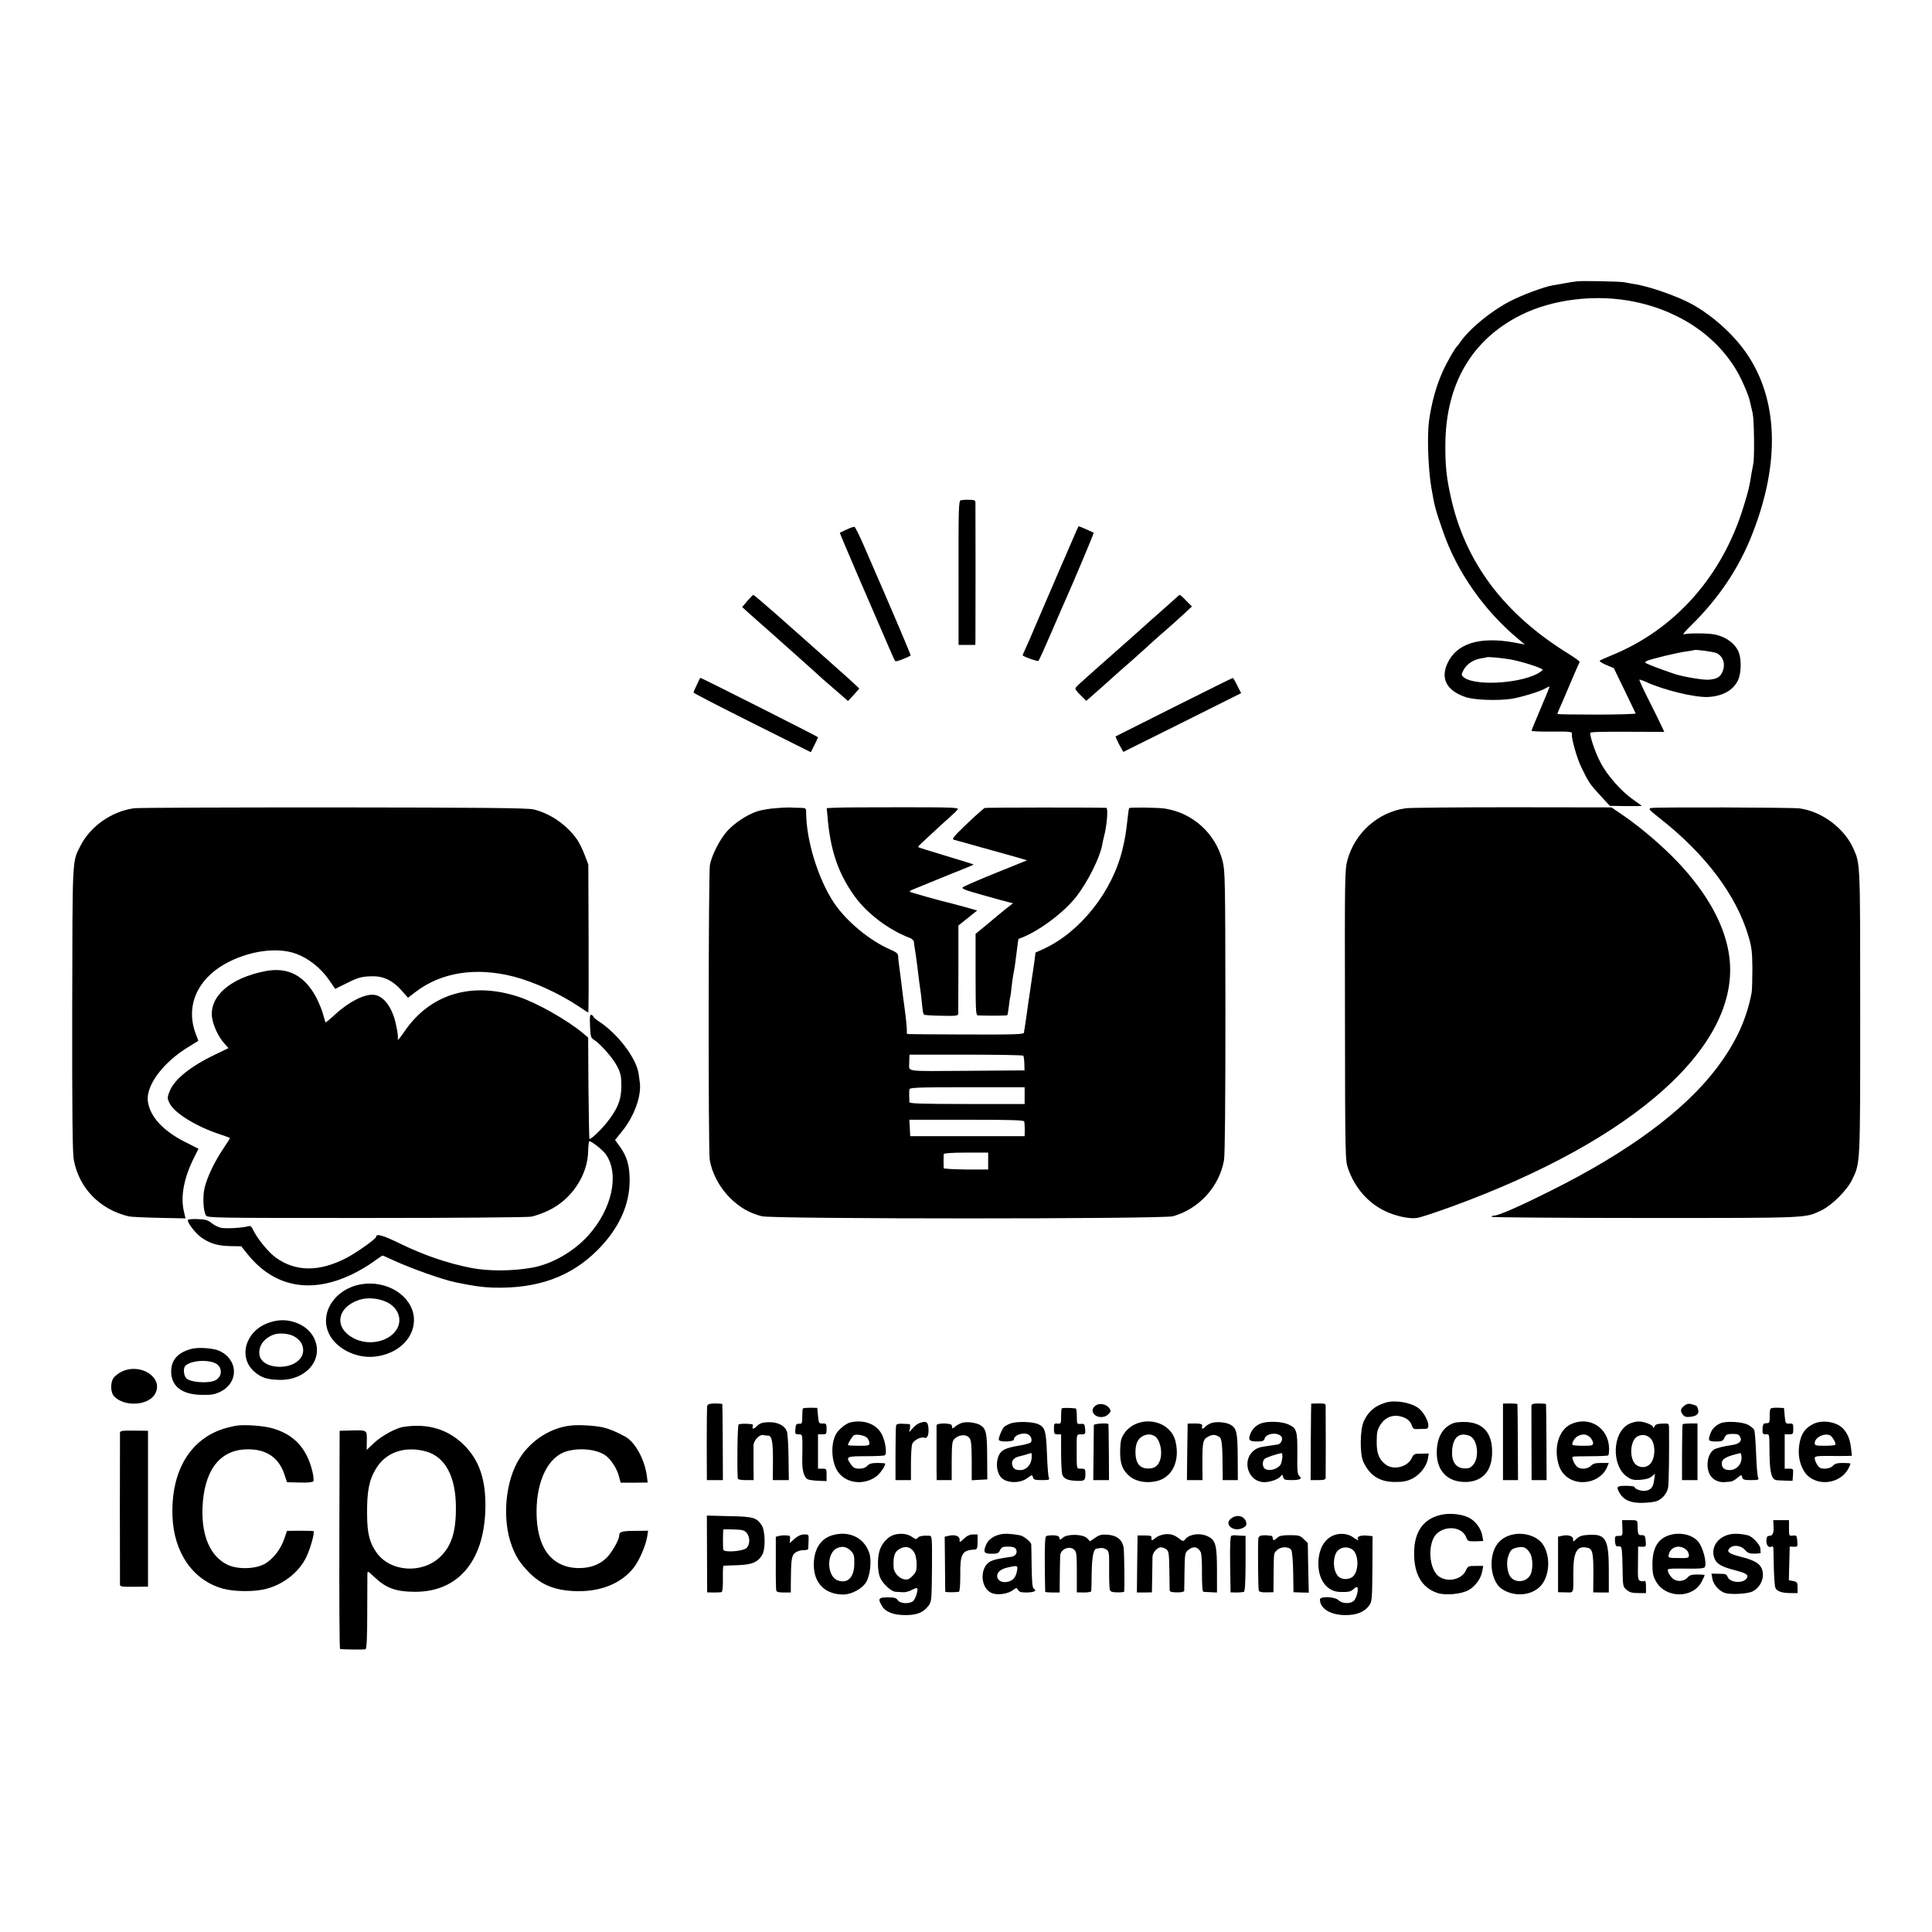 <?xml version="1.0" standalone="no"?>
<!DOCTYPE svg PUBLIC "-//W3C//DTD SVG 20010904//EN"
 "http://www.w3.org/TR/2001/REC-SVG-20010904/DTD/svg10.dtd">
<svg version="1.0" xmlns="http://www.w3.org/2000/svg"
 width="1351pt" height="1351pt" viewBox="0 0 1351 1351"
 preserveAspectRatio="xMidYMid meet">
<g transform="translate(0,1351) scale(0.1,-0.1)"
fill="#000000" stroke="none">
<path d="M11030 11543 c-19 -2 -60 -8 -90 -14 -30 -6 -66 -12 -80 -14 -56 -8
-217 -68 -298 -110 -136 -70 -286 -194 -350 -286 -9 -13 -18 -26 -22 -29 -14
-12 -71 -110 -98 -170 -49 -106 -83 -230 -100 -360 -13 -106 -5 -330 17 -460
24 -137 25 -143 83 -310 96 -278 285 -548 522 -746 l49 -41 -74 14 c-244 44
-405 -7 -468 -147 -49 -108 -3 -191 129 -235 59 -20 220 -26 317 -12 63 9 209
53 241 74 13 8 25 13 27 11 1 -2 -26 -70 -61 -151 -35 -82 -64 -152 -64 -157
0 -4 65 -7 143 -6 129 1 143 -1 139 -16 -6 -25 35 -172 67 -236 51 -105 60
-117 129 -192 l69 -75 112 -2 c61 0 111 0 111 1 0 2 -25 20 -55 41 -85 58
-187 173 -233 263 -36 68 -72 173 -72 207 0 7 85 9 259 8 l259 -1 -17 36 c-9
21 -49 102 -89 181 -40 79 -71 146 -68 148 2 2 23 -5 47 -16 125 -57 336 -108
429 -105 106 4 185 49 216 123 19 44 22 133 5 183 -21 64 -92 117 -175 132
-48 9 -186 9 -212 0 -10 -3 10 22 46 57 198 193 343 409 437 654 193 496 176
937 -46 1257 -91 131 -234 260 -378 340 -98 55 -306 128 -408 142 -23 4 -52 9
-65 12 -30 6 -280 11 -330 7z m399 -143 c339 -69 612 -267 745 -538 27 -55 56
-127 61 -152 1 -5 9 -37 21 -90 10 -43 14 -313 4 -355 -4 -22 -11 -56 -14 -75
-11 -77 -19 -109 -52 -217 -148 -489 -478 -863 -923 -1045 -42 -17 -80 -34
-84 -38 -5 -4 15 -17 45 -30 l53 -22 75 -155 c41 -85 76 -158 78 -162 1 -4
-121 -8 -273 -8 -151 0 -275 2 -275 4 0 3 7 19 14 36 8 18 43 97 76 177 34 80
64 148 66 151 2 4 -31 28 -74 55 -454 279 -726 641 -827 1099 -30 134 -39 220
-38 365 2 423 184 735 528 907 224 112 529 148 794 93z m577 -2458 c45 -24 61
-77 39 -129 -16 -38 -38 -51 -96 -56 -36 -3 -166 18 -229 37 -36 11 -158 55
-189 69 -31 13 -33 15 -15 25 25 13 215 59 279 67 28 4 51 8 52 9 7 6 141 -12
159 -22z m-1451 -42 c80 -13 236 -63 232 -74 -2 -5 -19 -18 -38 -28 -140 -72
-454 -85 -518 -20 -13 12 -12 18 4 48 22 41 68 71 121 80 21 3 40 7 41 8 4 4
96 -4 158 -14z"/>
<path d="M6719 10012 c-15 -3 -17 -48 -16 -508 l0 -504 58 0 59 0 1 33 c1 39
1 934 0 962 -1 17 -8 20 -43 20 -24 1 -50 -1 -59 -3z"/>
<path d="M5920 9807 c-25 -12 -46 -22 -47 -22 -2 -1 54 -132 122 -291 69 -159
155 -359 192 -444 36 -85 69 -159 73 -163 5 -6 67 16 108 39 3 2 -107 262
-325 763 -32 74 -63 136 -68 137 -6 1 -30 -7 -55 -19z"/>
<path d="M7527 9798 c-8 -18 -65 -150 -127 -293 -62 -143 -132 -307 -157 -365
-24 -58 -55 -129 -69 -159 -14 -29 -24 -54 -22 -55 22 -15 105 -43 110 -37 4
4 45 94 91 201 46 107 91 211 100 230 47 104 198 462 195 465 -4 3 -100 45
-104 45 -2 0 -10 -15 -17 -32z"/>
<path d="M5226 9308 l-36 -43 38 -35 c22 -19 87 -78 147 -130 59 -52 113 -100
119 -106 6 -6 56 -50 111 -99 55 -49 102 -91 105 -94 3 -4 53 -49 113 -100
l107 -93 40 43 39 44 -37 35 c-20 19 -70 64 -111 100 -40 36 -86 76 -101 90
-15 14 -56 50 -91 81 -35 31 -138 122 -229 203 -91 80 -168 146 -172 146 -3 0
-22 -19 -42 -42z"/>
<path d="M8199 9307 c-26 -23 -75 -67 -109 -97 -35 -30 -75 -66 -90 -80 -33
-30 -117 -105 -310 -275 -168 -149 -170 -151 -170 -162 0 -5 17 -26 38 -46
l38 -38 24 21 c25 21 120 106 180 160 19 18 64 57 100 88 36 32 88 78 115 103
28 26 85 78 129 115 43 38 104 92 135 121 l56 52 -40 40 c-21 23 -42 41 -45
41 -3 0 -26 -19 -51 -43z"/>
<path d="M4873 8722 c-13 -26 -23 -51 -23 -55 0 -4 184 -99 410 -212 l410
-205 25 50 c14 27 25 52 25 55 0 4 -815 415 -822 415 -2 0 -13 -22 -25 -48z"/>
<path d="M8208 8565 l-408 -205 12 -27 c7 -16 19 -40 28 -54 l15 -27 412 205
412 206 -27 53 c-14 30 -29 54 -32 53 -3 0 -188 -92 -412 -204z"/>
<path d="M937 7858 c-157 -22 -305 -126 -374 -262 -59 -116 -56 -63 -58 -1141
-1 -739 2 -1007 11 -1056 37 -198 182 -347 385 -395 13 -3 108 -8 210 -10
l186 -4 -12 53 c-23 102 2 232 70 368 l33 66 -95 48 c-154 78 -244 177 -259
283 -15 112 108 276 290 385 l63 39 -18 48 c-72 190 6 377 203 489 164 92 367
121 500 71 85 -31 170 -99 225 -177 l47 -68 81 40 c84 42 107 48 192 48 70 -1
133 -33 190 -98 l46 -52 51 39 c181 139 422 177 688 109 143 -37 325 -121 460
-212 31 -22 59 -39 62 -39 2 0 3 233 2 518 l-2 517 -26 68 c-14 37 -38 85 -53
107 -70 101 -189 183 -304 210 -41 10 -362 13 -1401 14 -741 0 -1368 -2 -1393
-6z"/>
<path d="M5430 7859 c-47 -3 -108 -13 -137 -23 -71 -24 -160 -83 -211 -141
-50 -57 -107 -170 -118 -235 -10 -60 -12 -1990 -1 -2059 13 -90 68 -194 140
-266 70 -69 137 -108 225 -130 84 -20 2803 -20 2875 0 182 52 323 207 356 391
7 39 10 398 10 1039 -1 931 -2 984 -20 1055 -49 192 -209 336 -404 366 -50 7
-243 10 -249 3 -2 -2 -7 -31 -10 -64 -13 -114 -17 -140 -36 -221 -70 -297
-295 -581 -553 -700 l-56 -25 -7 -57 c-5 -31 -8 -59 -9 -62 -1 -3 -5 -30 -9
-60 -8 -57 -13 -91 -20 -137 -3 -16 -7 -47 -10 -70 -10 -70 -18 -127 -21 -143
-2 -8 -4 -22 -4 -30 -1 -13 -52 -15 -403 -14 -222 1 -407 2 -411 3 -4 0 -7 7
-6 14 3 11 -8 119 -16 171 -2 12 -6 41 -9 66 -11 92 -28 226 -31 245 -2 11 -4
32 -4 46 -1 21 -10 29 -53 48 -145 62 -309 198 -395 326 -111 165 -195 436
-196 633 0 31 -2 32 -41 33 -23 0 -50 1 -61 2 -11 1 -58 0 -105 -4z m1725
-1731 c4 -3 7 -28 8 -55 l1 -48 -402 -3 c-444 -3 -404 -8 -404 53 0 8 0 25 1
38 l1 22 394 0 c217 0 397 -3 401 -7z m10 -280 l0 -58 -402 0 c-315 0 -403 3
-404 13 -1 22 -2 72 0 88 1 14 43 16 404 16 l402 0 0 -59z m-3 -180 c2 -7 4
-33 4 -58 l-1 -45 -400 0 -400 0 -3 58 -3 57 399 0 c311 0 401 -3 404 -12z
m-252 -277 l0 -59 -155 0 c-85 1 -155 5 -156 9 0 5 -1 27 -1 49 0 22 1 45 1
50 1 6 60 10 156 10 l155 0 0 -59z"/>
<path d="M5848 7862 l-67 -3 5 -52 c19 -239 73 -400 189 -563 87 -121 239
-237 388 -293 15 -6 27 -18 28 -28 0 -10 2 -25 4 -33 4 -19 14 -94 20 -140 9
-77 18 -146 21 -163 2 -10 6 -44 9 -75 8 -79 10 -91 17 -97 3 -4 58 -7 122 -8
110 -2 116 -1 117 18 0 11 1 153 1 317 l0 296 66 53 65 52 -84 24 c-46 12 -93
25 -104 28 -60 13 -278 75 -283 79 -2 3 6 10 19 15 13 5 92 37 174 71 83 34
174 71 203 82 29 12 51 22 50 23 -2 2 -88 28 -193 60 -104 31 -192 59 -194 61
-2 2 7 14 21 26 13 13 71 66 127 118 57 52 106 97 110 100 3 3 11 12 18 20 10
13 -34 15 -385 15 -219 0 -427 -1 -464 -3z"/>
<path d="M6886 7860 c-8 -3 -64 -53 -125 -111 -98 -94 -108 -107 -88 -112 12
-3 96 -26 187 -52 91 -25 200 -56 244 -68 l78 -23 -218 -88 c-121 -49 -225
-94 -232 -101 -10 -9 20 -21 140 -54 84 -24 166 -46 182 -50 l30 -7 -50 -39
c-27 -22 -86 -70 -130 -108 l-82 -67 0 -285 c1 -283 1 -285 22 -286 80 -2 197
-2 200 2 2 2 7 31 11 64 3 32 8 62 10 65 1 3 6 34 9 70 4 36 9 72 11 80 4 17
14 77 20 130 12 96 16 125 18 125 128 43 314 180 405 297 80 104 163 271 179
358 2 14 8 41 13 60 21 79 30 200 16 201 -72 3 -840 3 -850 -1z"/>
<path d="M9829 7858 c-194 -28 -355 -172 -407 -363 -18 -67 -19 -113 -17
-1085 1 -993 2 -1016 22 -1072 47 -134 138 -239 257 -296 71 -35 170 -57 224
-49 20 2 129 38 242 79 1286 469 2021 1129 1943 1745 -27 216 -151 443 -362
666 -107 112 -256 240 -379 324 l-83 57 -698 1 c-384 0 -718 -3 -742 -7z"/>
<path d="M11548 7860 c-25 -5 -19 -11 71 -82 312 -248 523 -530 607 -813 23
-77 27 -110 28 -225 0 -74 -2 -151 -5 -170 -35 -187 -111 -352 -244 -528 -223
-296 -619 -589 -1162 -859 -215 -108 -364 -173 -392 -173 -12 0 -21 -4 -21 -9
0 -4 482 -8 1073 -8 1160 0 1118 -2 1235 54 74 36 179 141 214 215 57 118 56
93 56 1166 0 1046 1 1039 -47 1147 -63 142 -219 260 -376 282 -50 7 -1001 10
-1037 3z"/>
<path d="M1855 6719 c-241 -47 -387 -172 -373 -318 6 -58 45 -142 87 -188 l29
-32 -93 -45 c-174 -83 -288 -175 -320 -260 -16 -41 -16 -46 1 -81 32 -67 183
-161 349 -216 39 -13 72 -25 73 -26 2 -1 -20 -36 -49 -79 -61 -91 -111 -197
-129 -273 -13 -57 -9 -156 9 -188 10 -20 22 -20 1117 -20 626 0 1128 4 1158 9
28 5 83 25 121 43 162 77 275 247 278 417 1 38 5 68 8 68 17 0 97 -64 117 -94
95 -140 41 -382 -125 -566 -103 -114 -256 -201 -395 -225 -137 -24 -302 -25
-425 -1 -170 34 -327 88 -500 172 -117 57 -163 70 -163 45 0 -14 -137 -111
-210 -149 -189 -97 -354 -96 -493 5 -51 38 -125 128 -154 187 -14 30 -21 36
-38 31 -36 -11 -152 -18 -189 -11 -19 4 -49 19 -66 33 -26 21 -43 26 -96 28
-35 2 -66 -1 -69 -5 -10 -16 57 -102 102 -130 61 -39 110 -52 199 -54 l71 -1
41 -51 c185 -234 443 -285 734 -145 46 22 111 60 145 85 35 25 65 46 68 46 3
0 38 -15 78 -34 125 -57 333 -131 428 -152 124 -26 187 -35 265 -38 313 -9
546 75 734 264 147 148 223 313 223 485 0 104 -18 166 -68 237 l-34 46 49 61
c86 107 137 248 124 343 -3 18 -6 44 -8 58 -16 110 -143 278 -277 367 -22 14
-39 29 -39 33 0 4 -6 10 -14 13 -11 4 -13 -10 -10 -76 3 -73 5 -84 26 -97 47
-29 136 -131 164 -187 25 -49 29 -70 29 -138 0 -96 -27 -163 -105 -259 -44
-54 -105 -111 -118 -111 -2 0 -5 159 -7 354 l-2 355 -34 29 c-107 91 -324 214
-451 256 -328 109 -620 21 -799 -241 -36 -53 -52 -70 -47 -50 5 16 -13 112
-30 159 -30 84 -79 138 -133 146 -65 10 -179 -47 -279 -140 -33 -31 -62 -54
-64 -52 -1 2 -9 27 -16 54 -7 28 -28 79 -46 115 -82 158 -200 220 -359 189z"/>
<path d="M2523 4529 c-183 -33 -292 -202 -222 -346 49 -102 186 -172 315 -160
169 16 290 136 278 275 -14 153 -191 263 -371 231z m181 -124 c82 -39 113
-126 68 -194 -55 -85 -195 -113 -297 -60 -141 72 -122 216 36 269 56 19 134
13 193 -15z"/>
<path d="M1873 4258 c-159 -59 -209 -242 -93 -341 47 -40 84 -53 168 -56 78
-3 146 19 199 64 119 102 79 278 -75 335 -65 25 -131 24 -199 -2z m187 -95
c41 -25 60 -56 60 -96 0 -73 -89 -125 -193 -113 -63 8 -104 37 -112 79 -11 60
28 118 98 144 39 15 113 8 147 -14z"/>
<path d="M1340 4078 c-94 -24 -143 -77 -143 -157 -1 -105 76 -164 216 -165 70
-1 90 3 132 24 127 66 120 226 -14 285 -41 18 -144 25 -191 13z m168 -102 c48
-25 48 -91 0 -117 -48 -26 -181 -16 -207 15 -16 19 -20 63 -8 81 30 40 154 52
215 21z"/>
<path d="M850 3918 c-23 -11 -48 -32 -57 -45 -22 -33 -20 -98 3 -125 70 -78
243 -69 289 16 61 112 -102 219 -235 154z"/>
<path d="M9690 3702 c-77 -23 -122 -62 -154 -132 -26 -59 -28 -225 -3 -281 44
-97 115 -143 224 -142 57 0 82 5 120 24 54 28 99 86 108 139 l6 36 -52 -1
c-48 0 -53 -2 -67 -31 -29 -62 -126 -87 -181 -46 -48 36 -65 78 -64 162 0 64
4 82 26 117 38 61 105 79 173 47 21 -10 38 -28 45 -48 10 -28 15 -31 48 -29
20 1 44 2 54 2 38 2 -1 104 -55 145 -53 39 -163 58 -228 38z"/>
<path d="M4946 3680 c-3 -8 -4 -129 -4 -267 l1 -253 56 0 56 0 -1 263 c-1 144
-2 265 -3 268 0 3 -24 5 -51 5 -36 0 -51 -5 -54 -16z"/>
<path d="M7662 3682 c-12 -8 -22 -23 -22 -33 0 -47 73 -66 111 -28 18 18 19
23 6 42 -19 28 -67 38 -95 19z"/>
<path d="M9169 3695 c-1 0 -2 -120 -3 -267 l-1 -268 52 0 c44 0 53 3 53 18 1
14 1 409 0 493 0 27 4 26 -101 24z"/>
<path d="M10510 3428 l0 -268 53 0 52 0 -1 263 c-1 144 -2 265 -3 268 0 3 -23
5 -51 5 l-50 -1 0 -267z"/>
<path d="M10709 3680 c0 -15 0 -381 1 -472 l0 -48 53 0 52 0 -1 263 c-1 144
-2 265 -3 268 0 3 -23 5 -51 5 -38 0 -50 -4 -51 -16z"/>
<path d="M11776 3679 c-26 -21 -28 -38 -6 -64 11 -13 24 -16 54 -12 43 6 59
22 50 52 -8 26 -6 24 -42 35 -25 7 -36 4 -56 -11z"/>
<path d="M5615 3661 c-3 -2 -5 -28 -5 -56 0 -48 -2 -52 -22 -51 -20 1 -23 -5
-26 -36 -3 -35 -1 -38 22 -38 25 0 26 -3 27 -57 0 -32 0 -86 -1 -121 -2 -77
14 -129 43 -138 12 -4 45 -8 74 -9 l53 -2 0 44 c0 41 -1 43 -30 43 l-30 0 0
120 0 120 30 0 c28 0 30 2 30 38 0 35 -2 38 -27 38 -27 -1 -28 2 -33 54 l-5
55 -48 1 c-26 0 -50 -2 -52 -5z"/>
<path d="M7425 3662 c-3 -3 -5 -29 -5 -57 0 -50 -1 -52 -25 -50 -23 3 -25 0
-25 -36 0 -35 3 -39 25 -39 l25 0 0 -129 c0 -71 4 -141 9 -154 11 -28 36 -39
96 -42 57 -3 65 2 65 46 0 37 -2 39 -30 39 -33 0 -31 -8 -31 135 0 110 -2 105
32 105 29 0 30 2 27 38 -3 34 -6 37 -30 35 -27 -2 -28 -1 -28 52 0 30 -3 55
-7 56 -39 5 -93 5 -98 1z"/>
<path d="M12383 3661 c-6 -3 -9 -27 -8 -53 1 -34 -2 -48 -12 -49 -7 -1 -18 -2
-25 -3 -7 0 -13 -17 -13 -38 -1 -33 2 -38 22 -38 28 0 25 13 27 -141 2 -133
15 -178 54 -180 9 -1 37 -2 62 -3 l45 -1 3 43 c3 41 2 42 -27 42 l-31 0 0 120
0 120 30 0 c28 0 30 2 30 38 0 36 -2 39 -27 37 -27 -1 -28 1 -33 54 l-5 55
-41 2 c-23 1 -46 -1 -51 -5z"/>
<path d="M5339 3562 c-15 -2 -35 -12 -45 -23 -20 -23 -39 -25 -30 -4 3 8 0 16
-7 16 -39 5 -83 4 -92 -2 -8 -6 -12 -289 -6 -376 1 -9 19 -13 56 -13 l55 0 -1
108 c0 59 0 120 0 135 1 34 41 77 67 72 11 -2 26 -4 36 -4 26 -1 34 -47 33
-183 l-1 -128 56 0 56 0 -2 158 c-1 86 -6 169 -12 184 -20 48 -82 72 -163 60z"/>
<path d="M5945 3563 c-32 -8 -84 -51 -101 -85 -36 -69 -30 -190 13 -256 55
-85 183 -102 271 -36 27 21 62 70 62 89 0 3 -24 5 -53 5 -41 0 -58 -5 -72 -20
-12 -13 -31 -20 -56 -20 -30 0 -42 6 -58 29 -39 55 -34 58 102 58 68 0 128 3
134 6 17 11 5 97 -20 146 -37 73 -127 107 -222 84z m121 -110 c7 -10 14 -26
14 -35 0 -16 -10 -18 -75 -18 -41 0 -75 2 -75 5 0 14 31 64 42 69 23 10 80 -3
94 -21z"/>
<path d="M6430 3559 c-14 -5 -36 -22 -48 -37 l-24 -27 5 28 c2 15 1 28 -2 28
-3 1 -25 2 -48 3 -32 2 -44 -2 -47 -13 -2 -9 -4 -98 -4 -198 l0 -183 54 0 54
0 0 114 c0 63 4 126 9 139 10 26 62 53 86 43 20 -7 32 23 27 72 -4 41 -17 47
-62 31z"/>
<path d="M6726 3560 c-15 -5 -37 -17 -47 -26 -10 -9 -20 -14 -20 -11 -1 4 -2
13 -3 19 -2 18 -106 19 -107 1 0 -7 0 -65 0 -128 0 -63 0 -146 0 -185 l1 -70
53 0 52 0 0 135 c1 121 3 137 20 154 30 29 80 33 101 9 15 -16 18 -40 19 -159
l0 -140 54 3 55 3 -1 158 c-1 166 -6 194 -47 221 -29 18 -95 27 -130 16z"/>
<path d="M7066 3556 c-21 -8 -43 -21 -48 -28 -19 -27 -38 -79 -33 -88 10 -16
105 -12 105 4 0 30 64 53 101 35 21 -11 30 -46 15 -57 -6 -5 -42 -15 -81 -21
-93 -16 -122 -30 -140 -67 -24 -51 -16 -124 18 -158 39 -39 132 -40 182 -1 32
23 33 24 38 5 4 -17 14 -20 62 -20 51 0 56 2 49 18 -4 9 -10 85 -13 167 -6
160 -13 183 -60 206 -41 18 -150 21 -195 5z m148 -242 c-3 -47 -38 -84 -78
-84 -38 0 -51 9 -58 38 -7 27 13 50 50 58 15 3 38 10 52 14 14 5 28 9 31 9 3
1 5 -15 3 -35z"/>
<path d="M7932 3548 c-26 -13 -55 -37 -70 -61 -23 -34 -27 -53 -29 -120 -2
-91 15 -136 66 -180 44 -37 115 -50 185 -35 114 24 170 143 135 283 -29 114
-171 170 -287 113z m140 -79 c40 -22 61 -115 38 -175 -15 -37 -38 -53 -80 -53
-61 0 -90 38 -90 116 0 57 17 93 50 110 31 16 55 16 82 2z"/>
<path d="M8474 3560 c-17 -6 -37 -17 -44 -25 -16 -19 -31 -20 -24 -1 6 17 -10
23 -61 22 l-40 -1 -3 -198 -2 -197 54 0 55 0 -1 124 c0 143 4 161 41 180 30
16 46 16 76 -1 20 -11 24 -56 25 -265 l0 -38 53 0 53 0 -1 164 c-1 173 -8 201
-54 225 -29 16 -93 21 -127 11z"/>
<path d="M8814 3555 c-34 -14 -59 -40 -72 -75 -15 -40 -5 -50 48 -50 39 0 49
4 53 20 10 37 90 47 117 15 14 -17 -3 -54 -25 -56 -8 -1 -18 -2 -22 -3 -5 -1
-34 -5 -65 -10 -42 -5 -65 -15 -87 -35 -76 -71 -32 -207 70 -215 41 -4 108 18
124 41 11 14 12 14 18 -6 4 -18 12 -21 60 -21 59 0 76 10 52 30 -12 10 -15 40
-13 154 1 162 -4 179 -64 206 -47 21 -150 24 -194 5z m153 -237 c-2 -18 -7
-40 -12 -49 -21 -35 -89 -51 -113 -27 -16 16 -15 53 2 67 12 10 83 34 118 40
4 0 6 -14 5 -31z"/>
<path d="M10165 3559 c-75 -28 -116 -97 -118 -200 -3 -135 77 -216 207 -212
115 4 180 79 180 208 1 132 -60 204 -178 211 -34 2 -74 -1 -91 -7z m110 -89
c58 -22 73 -154 24 -206 -19 -20 -31 -24 -63 -22 -56 4 -86 48 -82 121 5 95
49 134 121 107z"/>
<path d="M10985 3551 c-86 -40 -123 -168 -84 -289 30 -91 126 -137 227 -107
51 16 94 53 111 98 l11 27 -54 0 c-40 0 -57 -5 -71 -20 -21 -23 -73 -27 -96
-7 -19 15 -41 65 -31 70 4 3 60 4 125 4 64 0 120 3 123 6 4 3 6 26 6 49 -3
144 -138 229 -267 169z m133 -91 c12 -12 22 -30 22 -40 0 -18 -7 -20 -68 -20
-38 0 -71 3 -75 6 -10 10 14 51 37 62 33 17 60 14 84 -8z"/>
<path d="M11392 3553 c-119 -58 -126 -295 -12 -371 29 -20 45 -23 92 -20 38 3
65 11 79 24 l22 19 -6 -44 c-6 -51 -23 -71 -63 -76 -30 -3 -74 13 -74 27 0 4
-27 8 -60 8 -67 0 -71 -6 -41 -56 28 -45 79 -66 159 -63 37 1 79 6 94 11 41
14 76 55 83 98 5 31 8 256 6 416 -1 31 -2 31 -48 29 -35 -1 -48 -6 -54 -21 -4
-10 -8 -13 -8 -6 -1 17 -62 42 -103 42 -18 0 -48 -8 -66 -17z m153 -105 c27
-32 32 -106 9 -153 -20 -43 -69 -57 -109 -31 -55 36 -49 177 8 203 33 16 69 8
92 -19z"/>
<path d="M12030 3557 c-36 -17 -57 -38 -69 -70 -19 -51 -15 -57 37 -57 42 0
50 3 60 25 11 23 19 28 57 28 36 0 45 -4 54 -22 15 -28 -7 -49 -59 -56 -54 -7
-111 -22 -126 -32 -46 -33 -58 -124 -25 -179 20 -32 59 -51 99 -48 12 1 31 2
41 3 11 0 33 12 49 26 29 24 30 24 35 5 4 -17 14 -20 62 -20 51 0 56 2 49 18
-5 9 -11 85 -14 167 -3 83 -9 157 -13 166 -4 8 -22 24 -40 34 -38 23 -158 30
-197 12z m148 -233 c4 -51 -33 -93 -83 -94 -36 0 -55 15 -55 46 0 33 29 49
130 73 3 0 7 -11 8 -25z"/>
<path d="M12685 3555 c-62 -29 -91 -70 -103 -147 -10 -66 0 -127 30 -180 65
-116 251 -107 314 14 8 15 14 29 14 33 0 3 -24 5 -53 5 -40 0 -57 -5 -70 -20
-17 -20 -71 -27 -93 -12 -15 10 -34 47 -34 66 0 13 16 15 98 15 53 -1 112 -1
129 0 l33 1 -6 53 c-8 81 -41 138 -94 165 -51 25 -120 28 -165 7z m110 -81
c18 -7 47 -58 38 -68 -4 -3 -37 -6 -75 -6 -60 0 -68 2 -68 19 0 38 63 71 105
55z"/>
<path d="M7649 3545 c0 -5 -1 -94 -2 -198 l-2 -187 55 0 55 0 -1 193 c-1 105
-2 195 -3 198 -2 10 -101 4 -102 -6z"/>
<path d="M11766 3550 c-2 -3 -3 -92 -4 -197 l0 -193 54 0 54 0 0 198 0 198
-51 0 c-28 0 -52 -3 -53 -6z"/>
<path d="M1665 3542 c-16 -1 -55 -10 -85 -18 -247 -70 -385 -297 -374 -615 9
-256 143 -450 353 -508 79 -22 220 -23 301 -2 123 32 232 118 282 223 29 60
61 176 50 181 -4 2 -47 3 -96 3 l-89 -1 -19 -55 c-25 -75 -82 -147 -141 -178
-70 -36 -191 -37 -260 -2 -117 59 -178 200 -171 395 10 259 117 404 305 410
136 5 227 -54 267 -173 l19 -57 88 -2 c56 -2 92 2 96 9 4 5 1 36 -6 67 -40
167 -133 265 -291 306 -59 15 -173 23 -229 17z"/>
<path d="M3995 3542 c-143 -15 -280 -101 -361 -229 -101 -157 -125 -427 -55
-613 28 -75 57 -120 115 -180 86 -90 179 -129 317 -136 183 -9 334 51 423 167
37 48 82 153 92 215 l6 40 -89 -1 c-93 0 -113 -6 -113 -32 0 -30 -51 -120 -90
-158 -50 -49 -121 -73 -204 -70 -184 8 -284 147 -284 393 0 221 83 387 212
424 97 27 217 12 276 -34 36 -28 77 -94 89 -144 l11 -42 95 0 94 1 -5 41 c-14
117 -82 242 -152 280 -60 33 -109 54 -157 65 -52 12 -167 19 -220 13z"/>
<path d="M2820 3532 c-52 -8 -152 -63 -203 -111 l-53 -50 1 65 c1 75 4 74
-110 71 l-80 -2 -2 -762 c-1 -420 1 -764 5 -764 20 -4 169 -5 178 -2 8 3 12
78 12 251 0 136 1 259 1 273 1 26 2 25 48 -18 82 -78 149 -103 282 -104 301
-2 484 210 495 573 6 205 -40 345 -149 453 -112 111 -254 154 -425 127z m157
-171 c136 -37 211 -176 211 -393 1 -170 -31 -269 -110 -345 -128 -122 -352
-105 -447 33 -47 68 -63 132 -64 259 -2 164 13 244 62 325 69 115 201 160 348
121z"/>
<path d="M839 3491 c-1 -20 -1 -1040 0 -1062 1 -14 15 -16 99 -15 l97 1 0 545
0 545 -97 1 c-84 1 -98 -1 -99 -15z"/>
<path d="M10067 2915 c-112 -29 -173 -113 -178 -246 -6 -161 50 -262 165 -299
56 -18 166 -7 216 21 47 27 86 80 95 132 l7 37 -53 0 c-51 0 -55 -2 -68 -31
-28 -63 -123 -86 -186 -45 -62 40 -83 183 -41 270 45 90 196 94 229 5 10 -26
14 -28 65 -27 l54 2 -6 34 c-8 54 -52 111 -100 132 -54 25 -139 31 -199 15z"/>
<path d="M4944 2643 l1 -268 45 -1 c25 0 50 1 56 3 6 2 10 38 9 93 -1 50 1 90
4 91 3 1 48 2 98 4 105 3 149 23 177 81 20 44 16 162 -7 197 -36 55 -58 62
-228 65 l-156 4 1 -269z m278 147 c24 -30 23 -82 -2 -105 -25 -23 -155 -33
-162 -12 -4 10 -3 140 1 143 1 0 33 0 73 -1 61 -2 74 -6 90 -25z"/>
<path d="M8612 2894 c-59 -41 12 -102 80 -68 20 10 26 20 23 36 -9 45 -61 62
-103 32z"/>
<path d="M11345 2825 c2 -54 1 -55 -26 -55 -24 0 -27 -3 -26 -35 1 -19 6 -36
11 -37 6 0 17 -2 25 -2 12 -1 15 -28 17 -141 2 -137 2 -139 28 -162 21 -18 39
-23 82 -23 l54 0 0 46 c0 28 -4 43 -10 39 -6 -3 -19 -4 -29 0 -17 5 -19 16
-17 123 l1 117 28 -1 c27 -1 28 1 25 40 -3 36 -6 41 -28 41 -26 0 -27 2 -29
73 -1 32 -1 32 -55 32 l-53 0 2 -55z"/>
<path d="M12402 2838 c3 -49 -6 -68 -31 -68 -13 0 -18 -9 -19 -34 -1 -34 18
-53 39 -40 5 3 9 -3 10 -13 0 -10 2 -72 3 -138 2 -66 6 -128 11 -138 10 -25
46 -37 106 -37 l49 0 0 39 c0 35 -3 39 -30 45 l-31 6 3 117 3 118 28 -1 c27
-1 28 0 25 40 -3 38 -5 41 -30 38 -28 -3 -28 -3 -28 52 l0 56 -55 0 -55 0 2
-42z"/>
<path d="M5819 2774 c-86 -26 -132 -106 -128 -219 5 -121 83 -195 206 -195 59
0 135 42 162 90 26 47 37 147 20 199 -35 109 -143 160 -260 125z m133 -111
c19 -20 23 -35 22 -86 0 -97 -47 -144 -117 -118 -75 29 -79 188 -6 224 38 18
71 12 101 -20z"/>
<path d="M6254 2778 c-43 -11 -88 -60 -103 -110 -17 -55 -15 -145 3 -189 18
-43 78 -99 109 -100 12 -1 35 -2 50 -3 15 -2 43 5 61 15 19 10 36 16 39 13 10
-10 -12 -79 -29 -91 -28 -21 -92 -16 -106 7 -10 16 -24 20 -70 20 -65 0 -71
-9 -41 -60 25 -43 84 -65 169 -64 80 1 122 19 158 67 20 27 21 42 23 258 1
228 1 229 -20 230 -46 2 -72 -3 -81 -16 -8 -10 -15 -9 -36 6 -30 23 -81 30
-126 17z m142 -129 c8 -16 14 -51 14 -79 0 -43 -5 -56 -29 -80 -22 -23 -35
-28 -57 -24 -36 6 -74 47 -75 82 -5 85 8 117 54 137 39 16 72 3 93 -36z"/>
<path d="M6993 2780 c-48 -11 -83 -37 -98 -73 -21 -51 -14 -62 39 -62 41 0 49
3 59 25 10 21 19 25 56 25 31 0 47 -5 55 -17 14 -22 -2 -50 -30 -54 -88 -12
-113 -18 -141 -29 -85 -35 -82 -193 5 -226 38 -15 109 -5 143 20 27 20 29 20
38 3 8 -14 21 -18 60 -18 53 1 74 12 51 26 -11 7 -14 41 -16 157 -1 81 -2 151
-3 155 -3 17 -53 57 -78 62 -58 11 -109 14 -140 6z m120 -247 c-8 -50 -25 -73
-62 -83 -41 -11 -76 5 -78 38 -2 27 25 50 73 61 66 15 72 14 67 -16z"/>
<path d="M8138 2780 c-21 -4 -46 -14 -56 -23 -23 -21 -34 -22 -30 -1 2 13 -6
17 -47 17 l-50 0 -3 -200 -2 -199 52 0 53 1 2 110 c1 61 2 122 2 138 1 31 33
67 59 67 10 0 27 -6 38 -14 17 -13 19 -28 21 -143 1 -70 2 -135 2 -143 1 -11
14 -15 51 -15 28 -1 50 4 51 10 0 5 1 68 2 138 2 122 3 130 26 148 36 30 68
24 88 -16 5 -11 9 -77 8 -147 0 -81 3 -128 10 -129 5 -1 29 -2 53 -3 l42 -2 0
153 c0 175 -9 212 -61 238 -55 29 -135 18 -164 -22 -9 -12 -15 -11 -37 6 -37
30 -68 38 -110 31z"/>
<path d="M9335 2777 c-73 -23 -116 -100 -116 -202 0 -113 60 -193 148 -197 63
-2 78 1 100 22 15 13 23 16 26 7 7 -21 -11 -81 -29 -94 -27 -20 -81 -16 -104
7 -25 25 -130 30 -130 5 0 -63 73 -108 175 -109 80 -1 136 21 169 67 20 27 21
43 23 257 l1 228 -39 4 c-42 4 -73 -7 -64 -23 10 -15 -4 -10 -33 11 -32 24
-85 31 -127 17z m125 -105 c41 -34 43 -143 3 -184 -27 -26 -79 -27 -105 -1
-41 42 -40 151 2 185 28 23 72 23 100 0z"/>
<path d="M10561 2775 c-85 -26 -130 -97 -131 -203 0 -73 28 -142 69 -171 80
-55 191 -53 261 6 77 64 89 223 25 309 -44 58 -142 84 -224 59z m138 -126 c22
-35 22 -122 0 -156 -28 -46 -98 -53 -133 -14 -25 27 -35 103 -20 146 16 47 24
55 66 64 41 9 64 -1 87 -40z"/>
<path d="M11677 2776 c-82 -24 -121 -88 -122 -201 0 -70 4 -86 27 -127 69
-117 258 -116 318 3 11 21 20 41 20 44 0 3 -23 5 -51 5 -39 0 -55 -5 -67 -20
-25 -30 -77 -34 -106 -7 -14 12 -27 32 -31 45 -7 25 -13 24 149 23 67 -1 102
2 107 10 17 29 -13 143 -49 182 -41 46 -123 64 -195 43z m116 -104 c9 -8 17
-25 17 -37 0 -20 -5 -21 -72 -20 -67 0 -73 2 -70 20 11 59 77 79 125 37z"/>
<path d="M12076 2775 c-77 -27 -114 -98 -86 -165 15 -37 51 -57 144 -81 79
-20 95 -32 80 -56 -24 -38 -118 -31 -133 10 -7 19 -16 22 -61 22 l-52 1 6 -35
c6 -39 46 -86 87 -100 39 -13 158 -7 193 10 62 30 92 110 62 167 -18 34 -56
54 -148 77 -78 20 -97 35 -73 59 26 26 78 20 106 -11 20 -23 33 -28 69 -27 25
0 44 3 43 7 -2 4 -3 16 -3 27 0 27 -56 87 -88 94 -60 14 -109 14 -146 1z"/>
<path d="M5450 2770 l-25 -6 0 -179 c-1 -99 1 -187 3 -196 2 -11 16 -15 53
-15 l49 0 0 56 c1 172 5 202 29 221 13 11 38 19 57 19 19 0 34 3 35 8 1 4 2
28 3 55 2 47 2 47 -30 47 -23 0 -44 -10 -68 -30 l-34 -31 2 26 c2 14 0 25 -3
26 -33 4 -50 4 -71 -1z"/>
<path d="M6631 2770 l-25 -6 2 -189 c1 -105 1 -192 2 -195 0 -5 62 -6 95 -1 6
0 10 44 10 114 -2 151 12 177 99 181 18 1 21 7 22 54 l0 52 -32 0 c-21 0 -42
-9 -63 -29 -31 -29 -31 -29 -31 -6 0 25 -34 36 -79 25z"/>
<path d="M7316 2768 c-8 -5 -11 -57 -10 -195 1 -103 2 -190 3 -194 0 -3 24 -5
51 -5 l50 0 1 128 c1 70 2 131 3 136 9 43 66 64 98 35 16 -14 18 -35 18 -157
l0 -141 50 -1 c28 0 51 4 51 10 1 6 2 65 3 131 2 111 13 163 34 166 4 0 16 2
27 4 11 2 29 -2 41 -10 19 -12 21 -22 20 -140 -1 -69 2 -133 5 -143 4 -12 18
-17 52 -17 26 -1 47 2 48 5 4 30 1 284 -4 311 -11 53 -46 81 -109 87 -44 3
-59 0 -89 -21 l-37 -25 -21 22 c-29 29 -138 31 -169 3 -19 -17 -20 -17 -24 -1
-2 12 -14 17 -41 18 -21 1 -44 -2 -51 -6z"/>
<path d="M8610 2770 c-7 -4 -10 -72 -8 -201 l3 -194 40 -1 c22 0 45 2 52 4 9
3 12 55 13 198 l0 194 -23 1 c-12 0 -32 2 -44 3 -12 1 -27 0 -33 -4z"/>
<path d="M8818 2772 c-10 -2 -18 -11 -19 -20 -4 -73 -1 -352 3 -363 4 -11 20
-15 54 -14 l49 1 1 129 c2 156 0 141 24 165 27 27 85 27 100 0 6 -11 12 -82
13 -157 l2 -137 53 -2 54 -1 -4 173 -3 174 -28 27 c-25 25 -34 28 -96 28 -52
0 -74 -4 -88 -17 -24 -22 -33 -23 -33 -3 0 8 -6 15 -12 16 -7 0 -22 2 -33 3
-11 1 -28 0 -37 -2z"/>
<path d="M10920 2770 l-25 -6 0 -194 0 -194 53 -1 c60 -1 54 -15 54 140 0 146
26 190 102 171 33 -8 39 -42 38 -191 l-1 -120 55 -1 54 0 0 155 c0 218 -21
256 -142 248 -44 -2 -64 -9 -83 -27 -24 -23 -25 -23 -25 -3 0 23 -36 33 -80
23z"/>
</g>
</svg>
